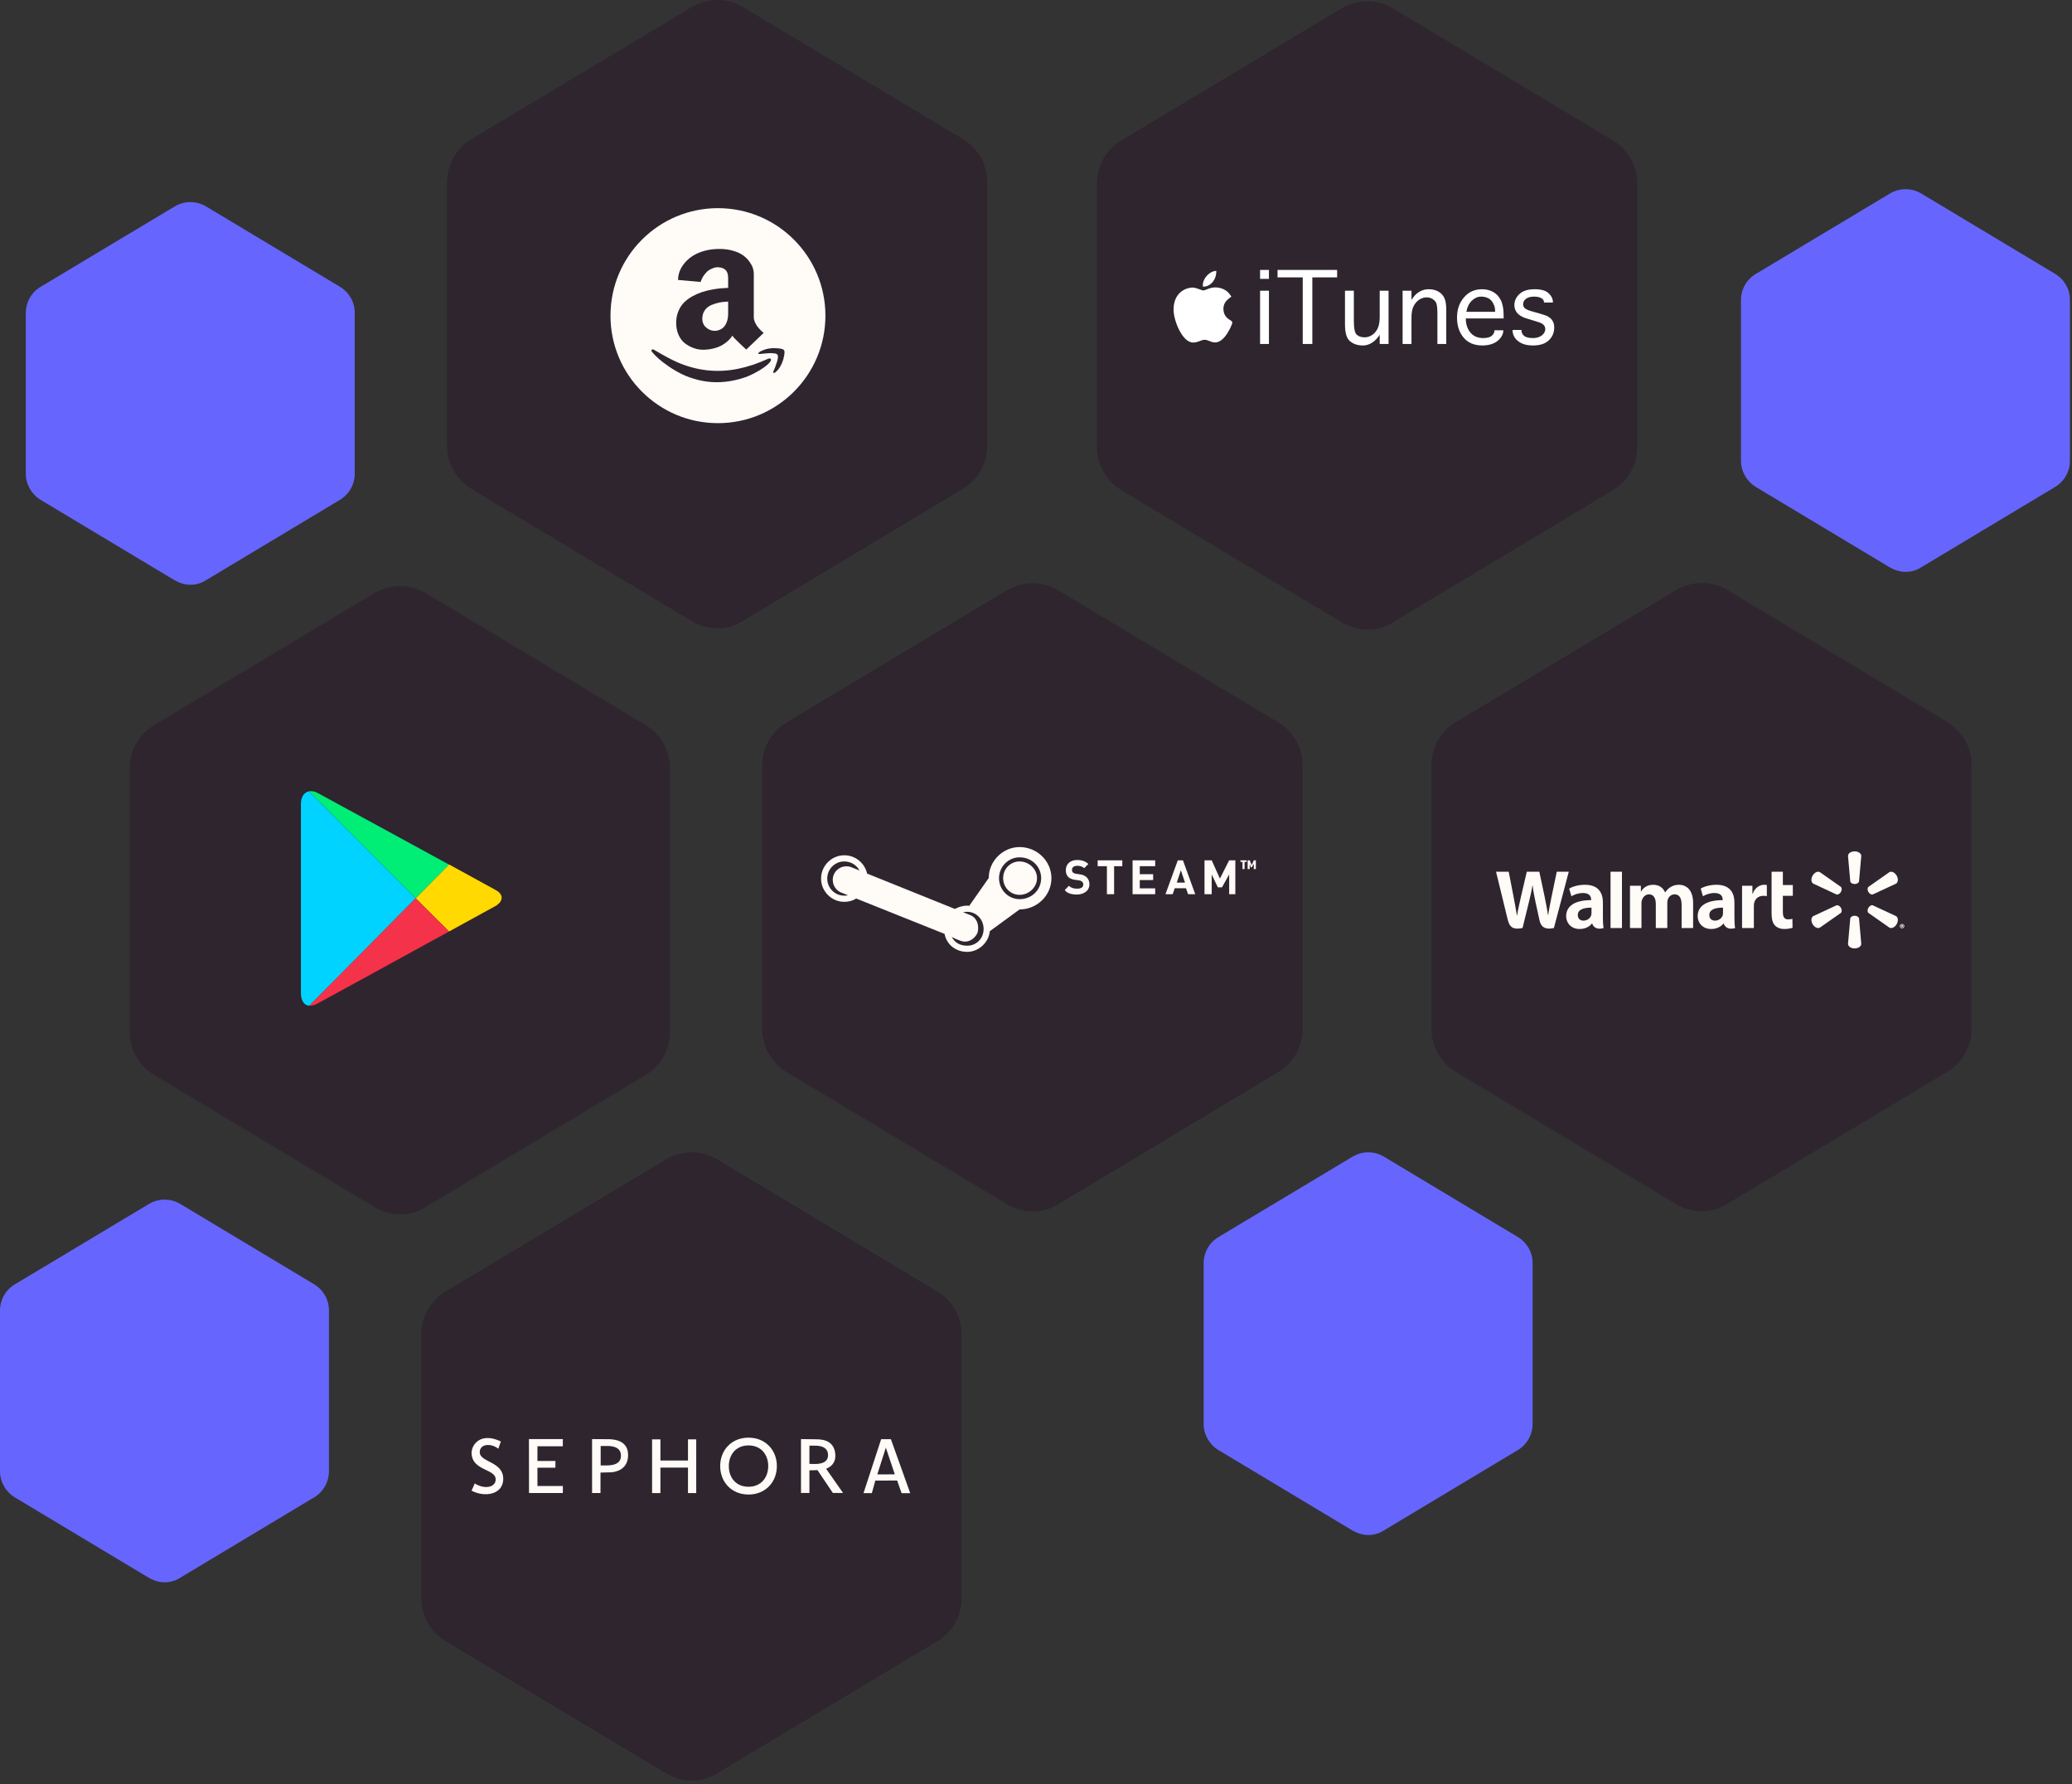 <svg width="482" height="415" viewBox="0 0 482 415" fill="none" xmlns="http://www.w3.org/2000/svg">
<rect x="0" y="0" width="482" height="415" fill="#333333" stroke="none"/>
<path d="M224.012 32.343L172.906 1.68C169.174 -0.56 164.58 -0.56 160.848 1.68L109.685 32.343C106.125 34.468 104 38.257 104 42.392V103.661C104 107.795 106.182 111.585 109.685 113.71L160.79 144.373C166.188 147.474 170.667 145.809 172.849 144.373L223.954 113.71C227.514 111.585 229.639 107.795 229.639 103.661V42.392C229.696 38.257 227.514 34.468 224.012 32.343Z" fill="#2E252F"/>
<path d="M165.506 70.929C164.859 71.202 164.34 71.609 163.955 72.156C163.57 72.703 163.375 73.362 163.375 74.137C163.375 75.131 163.793 75.895 164.625 76.436C165.411 76.944 166.237 77.073 167.102 76.816C168.101 76.526 168.776 75.817 169.133 74.69C169.301 74.171 169.385 73.59 169.385 72.943V70.142C168.681 70.164 168.023 70.231 167.404 70.348C166.784 70.465 166.154 70.661 165.506 70.929ZM167.013 48.412C153.207 48.412 142.013 59.606 142.013 73.412C142.013 87.218 153.207 98.412 167.013 98.412C180.819 98.412 192.013 87.218 192.013 73.412C192.013 59.606 180.819 48.412 167.013 48.412ZM169.011 63.072C168.609 62.463 167.889 62.156 166.851 62.156C166.779 62.156 166.684 62.162 166.555 62.173C166.433 62.184 166.187 62.257 165.835 62.38C165.482 62.506 165.147 62.676 164.837 62.887C164.53 63.099 164.195 63.445 163.832 63.914C163.475 64.388 163.19 64.941 162.978 65.577L157.733 65.108C157.733 64.416 157.867 63.73 158.123 63.049C158.386 62.368 158.782 61.715 159.318 61.096C159.853 60.471 160.495 59.924 161.243 59.455C161.991 58.981 162.895 58.607 163.944 58.323C164.998 58.038 166.126 57.898 167.342 57.898C168.531 57.898 169.608 58.044 170.568 58.328C171.527 58.618 172.303 58.97 172.878 59.394C173.432 59.794 173.919 60.278 174.323 60.828C174.708 61.364 174.976 61.861 175.127 62.318C175.277 62.776 175.35 63.194 175.35 63.59V73.775C175.35 74.132 175.428 74.5 175.59 74.879C175.752 75.259 175.941 75.594 176.159 75.884C176.377 76.174 176.6 76.436 176.829 76.682C177.058 76.922 177.253 77.112 177.42 77.234L177.649 77.424L173.603 81.297C173.129 80.867 172.66 80.438 172.197 79.991C171.734 79.545 171.388 79.21 171.165 78.981L170.824 78.635C170.69 78.507 170.545 78.317 170.378 78.066C169.926 78.747 169.345 79.338 168.642 79.84C167.934 80.343 167.175 80.711 166.371 80.94C165.562 81.169 164.731 81.302 163.877 81.336C163.023 81.37 162.203 81.252 161.427 80.973C160.651 80.694 159.948 80.32 159.329 79.84C158.709 79.361 158.218 78.713 157.85 77.887C157.482 77.061 157.297 76.129 157.297 75.075C157.297 74.104 157.465 73.217 157.794 72.413C158.129 71.604 158.553 70.934 159.078 70.398C159.602 69.863 160.233 69.383 160.975 68.964C161.717 68.546 162.448 68.217 163.162 67.977C163.877 67.742 164.647 67.541 165.478 67.379C166.31 67.218 167.018 67.112 167.61 67.061C168.202 67.011 168.793 66.972 169.385 66.95V64.751C169.385 63.998 169.256 63.44 169.011 63.072ZM179.083 84.254C178.927 84.439 178.665 84.69 178.296 85.008C177.928 85.326 177.359 85.717 176.594 86.185C175.83 86.654 174.987 87.078 174.083 87.463C173.174 87.848 172.058 88.183 170.729 88.468C169.407 88.752 168.04 88.892 166.639 88.892C165.222 88.892 163.81 88.713 162.392 88.356C160.975 87.999 159.736 87.558 158.665 87.034C157.599 86.509 156.566 85.906 155.59 85.237C154.608 84.561 153.821 83.959 153.224 83.423C152.632 82.887 152.13 82.379 151.728 81.911C151.633 81.805 151.572 81.71 151.55 81.626C151.527 81.542 151.533 81.47 151.566 81.42C151.6 81.37 151.65 81.33 151.712 81.297C151.778 81.267 151.852 81.256 151.924 81.264C151.997 81.272 152.066 81.298 152.125 81.342C154.407 82.692 156.193 83.646 157.476 84.21C162.102 86.241 166.851 86.76 171.723 85.767C173.983 85.304 176.304 84.528 178.693 83.434C178.871 83.367 179.027 83.35 179.156 83.384C179.284 83.417 179.351 83.518 179.351 83.685C179.351 83.842 179.262 84.037 179.083 84.254ZM182.426 82.636C182.325 83.256 182.152 83.842 181.918 84.411C181.516 85.365 181.008 86.085 180.406 86.554C180.205 86.715 180.049 86.766 179.943 86.71C179.837 86.654 179.837 86.514 179.943 86.297C180.194 85.778 180.456 85.08 180.735 84.193C181.014 83.311 181.053 82.742 180.852 82.491C180.791 82.407 180.702 82.346 180.573 82.29C180.45 82.24 180.289 82.207 180.093 82.184C179.898 82.162 179.719 82.151 179.569 82.139C179.412 82.128 179.206 82.128 178.944 82.139C178.681 82.151 178.497 82.162 178.38 82.173C178.062 82.204 177.744 82.232 177.426 82.257C177.353 82.268 177.275 82.279 177.197 82.285C177.113 82.29 177.046 82.296 177.002 82.301L176.851 82.318C176.795 82.324 176.756 82.329 176.728 82.329H176.55L176.494 82.318L176.46 82.29L176.433 82.24C176.36 82.056 176.639 81.827 177.27 81.548C177.9 81.269 178.514 81.096 179.106 81.029C179.652 80.945 180.294 80.945 181.031 81.012C181.767 81.079 182.219 81.219 182.387 81.425C182.515 81.621 182.526 82.022 182.426 82.636Z" fill="#FFFBF7"/>
<path d="M155.877 239.963V178.694C155.877 174.559 153.695 170.77 150.192 168.645L99.087 137.982C95.354 135.742 90.761 135.742 87.028 137.982L35.865 168.645C32.305 170.77 30.18 174.559 30.18 178.694V239.963C30.18 244.097 32.362 247.887 35.865 250.012L87.028 280.675C92.426 283.776 96.905 282.111 99.087 280.675L150.192 250.012C153.695 247.887 155.877 244.097 155.877 239.963Z" fill="#2E252F"/>
<g clip-path="url(#clip0)">
<path d="M104.455 216.642C110.378 213.389 114.869 210.911 115.256 210.718C116.494 210.06 117.772 208.317 115.256 206.963C114.443 206.538 110.068 204.137 104.455 201.04L96.674 208.899L104.455 216.641V216.642Z" fill="#FFD900"/>
<path d="M96.674 208.899L71.897 233.87C72.478 233.947 73.135 233.793 73.909 233.367C75.534 232.478 92.763 223.069 104.455 216.643L96.674 208.899Z" fill="#F43249"/>
<path d="M96.674 208.899L104.455 201.079C104.455 201.079 75.652 185.359 73.909 184.432C73.252 184.043 72.517 183.927 71.858 184.043L96.674 208.899Z" fill="#00EE76"/>
<path d="M96.674 208.899L71.858 184.043C70.851 184.276 70 185.165 70 186.985V230.928C70 232.593 70.659 233.793 71.897 233.908L96.674 208.899Z" fill="#00D3FF"/>
</g>
<path d="M218.012 300.343L166.906 269.68C163.174 267.44 158.58 267.44 154.848 269.68L103.685 300.343C100.125 302.467 98 306.257 98 310.392V371.661C98 375.795 100.182 379.585 103.685 381.71L154.848 412.373C160.245 415.474 164.724 413.809 166.906 412.373L218.012 381.71C221.572 379.585 223.696 375.795 223.696 371.661V310.392C223.696 306.257 221.572 302.467 218.012 300.343Z" fill="#2E252F"/>
<g clip-path="url(#clip1)">
<path d="M160.041 339.672H153.631V334.753H151.692V347.245H153.631V341.325H160.041V347.245H161.96V334.753H160.041V339.672ZM141.129 334.712C140.425 334.691 138.996 334.691 137.73 334.691V347.235H139.69V342.479C140.18 342.479 141.19 342.438 142.007 342.417C143.15 342.397 146.13 341.826 146.109 338.386C146.14 334.508 141.843 334.712 141.129 334.712ZM141.027 340.815H139.731V336.294H140.833C141.343 336.294 144.354 336.069 144.446 338.406C144.568 340.703 142.19 340.815 141.027 340.815ZM123.043 334.691L123.064 347.235H130.933V345.602H125.023V341.346H129.208C129.208 340.989 129.188 340.468 129.208 339.784H125.023V336.365H130.933C130.912 335.375 130.933 334.691 130.933 334.691H123.043ZM111.602 337.753C111.602 335.702 114.317 335.62 115.92 336.937C116.471 335.355 116.512 335.243 116.512 335.243C111.837 332.997 109.704 335.967 109.704 337.866C109.704 342.407 116.144 341.438 115.215 344.632C114.889 345.796 112.817 346.459 110.429 345.01C110.255 345.5 109.969 346.092 109.684 346.684C112.837 348.337 116.93 347.541 117.063 344.132C117.246 339.846 111.602 340.152 111.602 337.753ZM194.313 338.213C194.027 334.487 190.414 334.773 189.618 334.732C188.955 334.712 187.546 334.691 186.332 334.691V347.214H188.292V341.948C188.955 341.948 189.169 341.948 190.169 341.907L193.742 347.214H196.12L192.17 341.581C193.231 341.193 194.466 340.284 194.313 338.213ZM189.506 340.478C189.067 340.478 188.73 340.478 188.292 340.458V336.222H189.322C189.812 336.222 192.384 336.069 192.609 338.121C192.884 340.55 190.037 340.478 189.506 340.478ZM207.244 334.712H204.979L200.876 347.255H202.815C203.427 344.989 203.631 344.346 203.631 344.346L208.704 344.326C209.296 346 209.735 347.276 209.735 347.276H211.745L207.244 334.712ZM204.08 342.907L206.06 336.712H206.081L208.153 342.887L204.08 342.907ZM174.125 334.355C170.135 334.355 167.532 337.304 167.532 340.968C167.532 344.632 170.135 347.582 174.125 347.582C178.116 347.582 180.719 344.632 180.719 340.968C180.719 337.304 178.116 334.355 174.125 334.355ZM174.125 345.775C171.196 345.775 169.543 343.642 169.543 340.968C169.543 338.325 171.196 336.161 174.125 336.161C177.034 336.161 178.708 338.294 178.708 340.968C178.708 343.612 177.055 345.775 174.125 345.775Z" fill="#FFFBF7"/>
</g>
<path d="M380.877 103.963V42.694C380.877 38.559 378.695 34.77 375.192 32.645L324.087 1.982C320.354 -0.258 315.76 -0.258 312.028 1.982L260.865 32.645C257.305 34.77 255.18 38.559 255.18 42.694V103.963C255.18 108.097 257.362 111.887 260.865 114.012L312.028 144.675C317.426 147.776 321.905 146.11 324.087 144.675L375.192 114.012C378.695 111.887 380.877 108.097 380.877 103.963Z" fill="#2E252F"/>
<path d="M277.532 79.667C275.052 79.652 273 74.589 273 72.01C273 67.798 276.16 66.876 277.378 66.876C277.927 66.876 278.513 67.091 279.03 67.282C279.391 67.415 279.765 67.552 279.973 67.552C280.097 67.552 280.39 67.435 280.649 67.333C281.202 67.113 281.889 66.84 282.689 66.84C282.69 66.84 282.692 66.84 282.694 66.84C283.291 66.84 285.103 66.971 286.192 68.606L286.447 68.99L286.08 69.267C285.555 69.663 284.598 70.385 284.598 71.815C284.598 73.508 285.682 74.16 286.203 74.473C286.432 74.611 286.67 74.754 286.67 75.066C286.67 75.269 285.045 79.641 282.685 79.641C282.108 79.641 281.7 79.468 281.34 79.315C280.975 79.16 280.661 79.026 280.142 79.026C279.879 79.026 279.546 79.151 279.194 79.283C278.712 79.463 278.167 79.667 277.548 79.667H277.532Z" fill="white"/>
<path d="M282.939 63C283 65.216 281.415 66.753 279.833 66.657C279.572 64.888 281.415 63 282.939 63Z" fill="white"/>
<path d="M293.127 67.609H295.189V80H293.127V67.609ZM293.127 64.859V62.781H295.189V64.859H293.127ZM303.049 80V64.516H297.189V62.781H311.049V64.516H305.283V80H303.049ZM320.955 67.609H323.017V80H320.955V77.844C320.528 78.5 320.106 78.995 319.689 79.328C319.283 79.662 318.861 79.912 318.424 80.078C317.986 80.255 317.507 80.344 316.986 80.344C315.84 80.344 314.866 80.021 314.064 79.375C313.273 78.729 312.877 77.427 312.877 75.469V67.609H314.939V74.594C314.939 76.406 315.179 77.505 315.658 77.891C316.137 78.266 316.731 78.453 317.439 78.453C318.054 78.453 318.632 78.276 319.174 77.922C319.726 77.557 320.158 77.052 320.471 76.406C320.793 75.75 320.955 74.849 320.955 73.703V67.609ZM328.346 80H326.283V67.609H328.346V69.75C328.783 69.073 329.205 68.573 329.611 68.25C330.028 67.927 330.46 67.682 330.908 67.516C331.356 67.349 331.856 67.266 332.408 67.266C333.179 67.266 333.872 67.427 334.486 67.75C335.111 68.062 335.59 68.531 335.924 69.156C336.267 69.771 336.439 70.755 336.439 72.109V80H334.377V73C334.377 71.885 334.304 71.099 334.158 70.641C334.012 70.182 333.721 69.823 333.283 69.562C332.856 69.292 332.392 69.156 331.892 69.156C331.288 69.156 330.71 69.333 330.158 69.688C329.616 70.042 329.179 70.542 328.846 71.188C328.512 71.823 328.346 72.729 328.346 73.906V80ZM347.642 76.812H349.705V76.922C349.705 77.474 349.486 78.037 349.049 78.609C348.611 79.172 348.033 79.604 347.314 79.906C346.596 80.198 345.773 80.344 344.846 80.344C342.96 80.344 341.502 79.734 340.471 78.516C339.45 77.297 338.939 75.755 338.939 73.891C338.939 71.984 339.481 70.406 340.564 69.156C341.648 67.896 343.043 67.266 344.752 67.266C345.689 67.266 346.538 67.469 347.299 67.875C348.07 68.281 348.674 68.917 349.111 69.781C349.559 70.635 349.783 71.833 349.783 73.375V74.062H340.986C340.986 75.385 341.34 76.479 342.049 77.344C342.767 78.198 343.757 78.625 345.017 78.625C345.924 78.625 346.585 78.453 347.002 78.109C347.429 77.755 347.642 77.359 347.642 76.922V76.812ZM341.111 72.516H347.799V72.266C347.799 71.693 347.658 71.135 347.377 70.594C347.106 70.042 346.726 69.635 346.236 69.375C345.747 69.115 345.179 68.984 344.533 68.984C343.762 68.984 343.049 69.297 342.392 69.922C341.747 70.537 341.32 71.401 341.111 72.516ZM351.861 76.734H353.924V76.766C353.924 77.307 354.127 77.755 354.533 78.109C354.95 78.453 355.642 78.625 356.611 78.625C357.455 78.625 358.142 78.417 358.674 78C359.205 77.583 359.471 77.094 359.471 76.531C359.471 75.771 358.95 75.234 357.908 74.922L356.861 74.594L356.158 74.375L354.736 73.938C353.101 73.333 352.283 72.338 352.283 70.953C352.283 69.974 352.679 69.115 353.471 68.375C354.262 67.635 355.434 67.266 356.986 67.266C358.528 67.266 359.622 67.583 360.267 68.219C360.924 68.844 361.252 69.542 361.252 70.312V70.359H359.174V70.312C359.174 69.896 358.965 69.573 358.549 69.344C358.132 69.104 357.575 68.984 356.877 68.984C356.054 68.984 355.418 69.156 354.971 69.5C354.533 69.844 354.314 70.266 354.314 70.766C354.314 71.151 354.455 71.463 354.736 71.703C355.028 71.943 355.512 72.162 356.189 72.359L357.174 72.641L357.908 72.844C358.908 73.135 359.533 73.338 359.783 73.453C360.033 73.568 360.283 73.719 360.533 73.906C360.877 74.177 361.132 74.5 361.299 74.875C361.465 75.25 361.549 75.688 361.549 76.188C361.549 77.365 361.127 78.354 360.283 79.156C359.45 79.948 358.226 80.344 356.611 80.344C355.59 80.344 354.741 80.193 354.064 79.891C353.398 79.588 352.861 79.172 352.455 78.641C352.059 78.099 351.861 77.474 351.861 76.766V76.734Z" fill="white"/>
<path d="M452.999 167.931L401.893 137.268C398.161 135.028 393.567 135.028 389.835 137.268L338.672 167.931C335.112 170.055 332.987 173.845 332.987 177.98V239.249C332.987 243.383 335.169 247.173 338.672 249.298L389.777 279.961C395.175 283.062 399.654 281.397 401.836 279.961L452.941 249.298C456.502 247.173 458.626 243.383 458.626 239.249V177.98C458.684 173.845 456.502 170.055 452.999 167.931Z" fill="#2E252F"/>
<g clip-path="url(#clip2)">
<path d="M431.435 205.599C431.964 205.599 432.399 205.324 432.458 204.968L432.98 199.063C432.98 198.479 432.296 198 431.436 198C430.577 198 429.894 198.479 429.894 199.063L430.416 204.968C430.474 205.324 430.909 205.599 431.436 205.599H431.435ZM428.243 207.443C428.508 206.986 428.488 206.472 428.209 206.243L423.355 202.838C422.85 202.546 422.093 202.898 421.664 203.643C421.233 204.386 421.309 205.217 421.813 205.51L427.187 208.012C427.523 208.137 427.981 207.897 428.245 207.44L428.243 207.443ZM434.629 207.44C434.894 207.897 435.35 208.137 435.686 208.012L441.061 205.51C441.567 205.218 441.639 204.387 441.213 203.643C440.781 202.899 440.023 202.546 439.52 202.839L434.665 206.243C434.388 206.472 434.367 206.986 434.631 207.444L434.629 207.44ZM431.435 212.976C431.964 212.976 432.399 213.248 432.458 213.604L432.98 219.508C432.98 220.094 432.296 220.572 431.436 220.572C430.577 220.572 429.894 220.094 429.894 219.508L430.416 213.604C430.474 213.248 430.909 212.976 431.436 212.976H431.435ZM434.629 211.131C434.894 210.672 435.35 210.434 435.686 210.56L441.061 213.061C441.567 213.354 441.639 214.186 441.213 214.93C440.781 215.672 440.023 216.025 439.52 215.733L434.665 212.331C434.388 212.102 434.367 211.587 434.631 211.13H434.629L434.629 211.131ZM428.243 211.13C428.508 211.587 428.488 212.102 428.209 212.332L423.355 215.734C422.85 216.025 422.093 215.672 421.664 214.93C421.233 214.186 421.309 213.354 421.813 213.062L427.187 210.561C427.523 210.435 427.981 210.672 428.245 211.131H428.243" fill="#FFFBF7"/>
<path d="M400.817 212.321C400.817 212.502 400.801 212.689 400.751 212.853C400.545 213.535 399.839 214.111 398.956 214.111C398.22 214.111 397.635 213.693 397.635 212.81C397.635 211.458 399.123 211.084 400.817 211.093L400.817 212.321V212.321ZM403.474 209.964C403.474 207.735 402.521 205.773 399.302 205.773C397.65 205.773 396.339 206.237 395.623 206.651L396.147 208.443C396.801 208.03 397.844 207.688 398.831 207.688C400.463 207.684 400.731 208.613 400.731 209.208V209.348C397.172 209.343 394.922 210.576 394.922 213.086C394.922 214.62 396.068 216.057 398.06 216.057C399.284 216.057 400.309 215.568 400.922 214.785H400.983C400.983 214.785 401.389 216.486 403.63 215.835C403.513 215.128 403.474 214.373 403.474 213.465L403.474 209.964H403.474ZM348.018 202.737C348.018 202.737 350.344 212.267 350.715 213.814C351.148 215.619 351.929 216.284 354.179 215.835L355.632 209.927C356 208.458 356.246 207.411 356.484 205.919H356.525C356.691 207.427 356.928 208.463 357.231 209.931C357.231 209.931 357.822 212.614 358.125 214.022C358.428 215.43 359.273 216.318 361.477 215.835L364.938 202.736H362.145L360.963 208.4C360.645 210.048 360.357 211.337 360.134 212.844H360.095C359.893 211.35 359.636 210.114 359.313 208.508L358.084 202.736H355.173L353.857 208.362C353.484 210.072 353.135 211.452 352.914 212.909H352.874C352.646 211.537 352.344 209.802 352.017 208.147C352.017 208.147 351.236 204.123 350.961 202.736L348.018 202.737ZM370.221 212.321C370.221 212.502 370.205 212.689 370.155 212.853C369.949 213.535 369.243 214.111 368.36 214.111C367.623 214.111 367.039 213.693 367.039 212.81C367.039 211.458 368.527 211.084 370.221 211.093L370.221 212.321V212.321ZM372.878 209.964C372.878 207.735 371.925 205.773 368.707 205.773C367.054 205.773 365.742 206.237 365.026 206.651L365.55 208.443C366.204 208.03 367.247 207.688 368.234 207.688C369.868 207.684 370.135 208.613 370.135 209.208V209.348C366.574 209.343 364.326 210.576 364.326 213.086C364.326 214.62 365.471 216.057 367.461 216.057C368.687 216.057 369.712 215.568 370.326 214.785H370.386C370.386 214.785 370.793 216.486 373.033 215.835C372.916 215.128 372.878 214.373 372.878 213.465V209.964ZM377.312 213.055V202.737H374.652V215.835H377.312V213.055ZM412.115 202.737V212.399C412.115 213.732 412.366 214.665 412.902 215.236C413.371 215.735 414.143 216.058 415.068 216.058C415.855 216.058 416.628 215.908 416.993 215.772L416.959 213.694C416.687 213.761 416.375 213.814 415.949 213.814C415.042 213.814 414.739 213.233 414.739 212.038V208.34H417.056V205.834H414.739V202.737H412.115ZM405.248 205.995V215.835H407.992V210.797C407.992 210.525 408.009 210.287 408.052 210.07C408.255 209.015 409.062 208.34 410.221 208.34C410.539 208.34 410.767 208.375 411.013 208.41V205.834C410.806 205.793 410.666 205.773 410.409 205.773C409.384 205.773 408.219 206.434 407.73 207.852H407.656V205.995H405.248ZM379.175 205.995V215.835H381.849V210.065C381.849 209.794 381.881 209.508 381.974 209.26C382.196 208.679 382.737 207.998 383.6 207.998C384.679 207.998 385.183 208.911 385.183 210.227V215.835H387.855V209.994C387.855 209.736 387.89 209.424 387.966 209.197C388.186 208.535 388.768 207.998 389.57 207.998C390.664 207.998 391.189 208.894 391.189 210.443V215.834H393.863V210.039C393.863 206.982 392.311 205.772 390.558 205.772C389.783 205.772 389.171 205.967 388.617 206.306C388.151 206.593 387.734 206.999 387.37 207.532H387.331C386.908 206.472 385.914 205.773 384.619 205.773C382.954 205.773 382.207 206.617 381.753 207.332H381.713V205.995H379.175" fill="#FFFBF7"/>
<path d="M442.409 215.357H442.449C442.503 215.357 442.537 215.335 442.537 215.302C442.537 215.265 442.505 215.244 442.455 215.244C442.438 215.244 442.421 215.248 442.409 215.248V215.358V215.357L442.409 215.357ZM442.403 215.622H442.261V215.159C442.293 215.153 442.368 215.142 442.465 215.142C442.569 215.142 442.616 215.156 442.65 215.18C442.679 215.2 442.7 215.234 442.7 215.281C442.7 215.329 442.657 215.369 442.592 215.386V215.392C442.645 215.406 442.673 215.444 442.689 215.511C442.703 215.578 442.712 215.605 442.721 215.623H442.56C442.546 215.605 442.537 215.564 442.528 215.524C442.519 215.477 442.497 215.453 442.449 215.453H442.403L442.403 215.622ZM442.462 215.008C442.258 215.008 442.104 215.175 442.104 215.387C442.104 215.593 442.258 215.762 442.467 215.762C442.677 215.765 442.832 215.593 442.832 215.383C442.832 215.174 442.677 215.008 442.465 215.008H442.462ZM442.471 214.883C442.755 214.883 442.982 215.107 442.982 215.383C442.982 215.663 442.755 215.887 442.467 215.887C442.179 215.887 441.949 215.663 441.949 215.383C441.949 215.107 442.179 214.883 442.467 214.883H442.47" fill="#FFFBF7"/>
</g>
<path d="M297.328 167.988L246.223 137.325C242.49 135.086 237.896 135.086 234.164 137.325L183.001 167.988C179.441 170.113 177.316 173.903 177.316 178.037V239.306C177.316 243.441 179.498 247.23 183.001 249.355L234.164 280.018C239.562 283.119 244.041 281.454 246.223 280.018L297.328 249.355C300.888 247.23 303.013 243.441 303.013 239.306V178.037C303.013 173.903 300.888 170.113 297.328 167.988Z" fill="#2E252F"/>
<path d="M292.149 202.115H291.671V200.92L291.193 201.708H290.954L290.715 200.92V202.115H290.237V200.083H290.715L291.193 201.182L291.671 200.083H292.149V202.115ZM289.998 200.442H289.52V202.115H289.042V200.442H288.564V200.083H289.998V200.442ZM287.369 207.97H285.935V203.381L284.262 206.369H283.306L281.872 203.381V207.97H280.199V200.083H281.872L283.784 204.337L285.935 200.083H287.369V207.97ZM278.048 207.97H276.375L275.897 206.584H273.268L272.79 207.97H271.117L273.985 200.083H275.18L278.048 207.97ZM275.658 205.269L274.702 202.401L273.746 205.269H275.658ZM268.727 207.97H263.469V200.083H268.727V201.445H265.142V203.31H268.249V204.672H265.142V206.608H268.727V207.97ZM261.079 201.445H259.167V207.97H257.494V201.445H255.343V200.083H261.079V201.445ZM253.431 205.652C253.431 207.277 251.997 208.018 250.563 208.042C249.129 208.042 248.173 207.707 247.695 206.99L248.651 206.01C249.129 206.44 249.607 206.679 250.563 206.679C251.519 206.679 251.997 206.345 251.997 205.7C251.997 205.102 251.519 204.839 251.041 204.744L250.085 204.624C248.651 204.433 247.934 203.692 247.934 202.401C247.934 201.684 248.173 201.111 248.651 200.657C249.129 200.226 249.846 200.011 250.563 200.011C251.758 200.011 252.475 200.322 253.192 200.92L252.236 201.899C251.758 201.541 251.28 201.35 250.563 201.35C249.846 201.398 249.368 201.66 249.368 202.354C249.368 202.903 249.846 203.166 250.324 203.214L251.28 203.357C252.475 203.501 253.431 204.313 253.431 205.652ZM241.242 204.218C241.242 206.369 239.33 208.113 237.179 208.113C235.028 208.113 233.355 206.369 233.355 204.218C233.355 202.091 235.028 200.346 237.179 200.346C239.33 200.346 241.242 202.091 241.242 204.218ZM237.179 197C233.355 197 230.009 200.203 230.009 204.194L225.468 210.671C225.229 210.647 225.229 210.623 224.99 210.623C224.034 210.623 223.078 210.91 222.122 211.388L201.712 203.166C201.162 200.728 198.987 198.912 196.406 198.912C193.443 198.912 191 201.35 191 204.337C191 207.301 193.443 209.739 196.406 209.739C197.434 209.739 198.366 209.476 199.179 208.974L219.733 217.195C220.211 219.705 222.362 221.378 224.991 221.378C227.62 221.378 230.01 219.227 230.249 216.574L237.18 211.507C241.243 211.507 244.589 208.257 244.589 204.242C244.588 200.25 241.242 197 237.179 197ZM237.179 199.39C240.047 199.39 242.198 201.565 242.198 204.242C242.198 206.942 240.047 209.117 237.179 209.117C234.55 209.117 232.399 206.942 232.399 204.242C232.399 201.565 234.55 199.39 237.179 199.39ZM196.406 200.346C197.936 200.346 199.274 201.182 199.944 202.449L197.96 201.66C196.358 201.087 194.59 201.876 193.944 203.453C193.323 205.054 194.04 206.847 195.594 207.54L197.267 208.209C197.003 208.281 196.717 208.305 196.406 208.305C194.207 208.305 192.439 206.536 192.439 204.337C192.439 202.115 194.207 200.346 196.406 200.346ZM224.99 212.057C227.141 212.057 228.814 213.849 228.814 216.048C228.814 218.271 227.141 219.944 224.99 219.944C223.317 219.944 222.122 219.227 221.405 217.912C222.122 218.271 222.6 218.51 223.317 218.749C224.99 219.466 226.663 218.51 227.38 216.98C227.858 215.499 227.38 213.467 225.707 212.822L224.034 212.153C224.273 212.105 224.751 212.057 224.99 212.057Z" fill="#FFFBF7"/>
<path d="M353.094 287.699L321.968 269.023C319.694 267.659 316.897 267.659 314.623 269.023L283.462 287.699C281.294 288.993 280 291.301 280 293.819V331.135C280 333.653 281.329 335.961 283.462 337.255L314.588 355.931C317.876 357.82 320.604 356.805 321.933 355.931L353.059 337.255C355.227 335.961 356.521 333.653 356.521 331.135V293.819C356.556 291.301 355.227 288.993 353.094 287.699Z" fill="#6666FF"/>
<path d="M79.094 66.699L47.968 48.023C45.694 46.659 42.897 46.659 40.623 48.023L9.462 66.699C7.294 67.993 6 70.301 6 72.819V110.135C6 112.653 7.329 114.961 9.462 116.255L40.588 134.931C43.876 136.82 46.604 135.805 47.933 134.931L79.059 116.255C81.227 114.961 82.521 112.653 82.521 110.135V72.819C82.556 70.301 81.227 67.993 79.094 66.699Z" fill="#6666FF"/>
<path d="M478.094 63.699L446.968 45.023C444.694 43.659 441.897 43.659 439.623 45.023L408.462 63.699C406.294 64.993 405 67.301 405 69.819V107.135C405 109.653 406.329 111.961 408.462 113.255L439.588 131.931C442.876 133.82 445.604 132.805 446.933 131.931L478.059 113.255C480.227 111.961 481.521 109.653 481.521 107.135V69.819C481.556 67.301 480.227 64.993 478.094 63.699Z" fill="#6666FF"/>
<path d="M73.094 298.699L41.968 280.023C39.694 278.659 36.897 278.659 34.623 280.023L3.462 298.699C1.294 299.993 0 302.301 0 304.819V342.135C0 344.653 1.329 346.961 3.462 348.255L34.588 366.931C37.876 368.82 40.604 367.805 41.933 366.931L73.059 348.255C75.227 346.961 76.521 344.653 76.521 342.135V304.819C76.556 302.301 75.227 299.993 73.094 298.699Z" fill="#6666FF"/>
<defs>
<clipPath id="clip0">
<rect width="46.715" height="50" fill="white" transform="translate(70 184)"/>
</clipPath>
<clipPath id="clip1">
<rect width="102.062" height="13.227" fill="white" transform="translate(109.684 334.355)"/>
</clipPath>
<clipPath id="clip2">
<rect width="95" height="22.572" fill="white" transform="translate(348 198)"/>
</clipPath>
</defs>
</svg>
